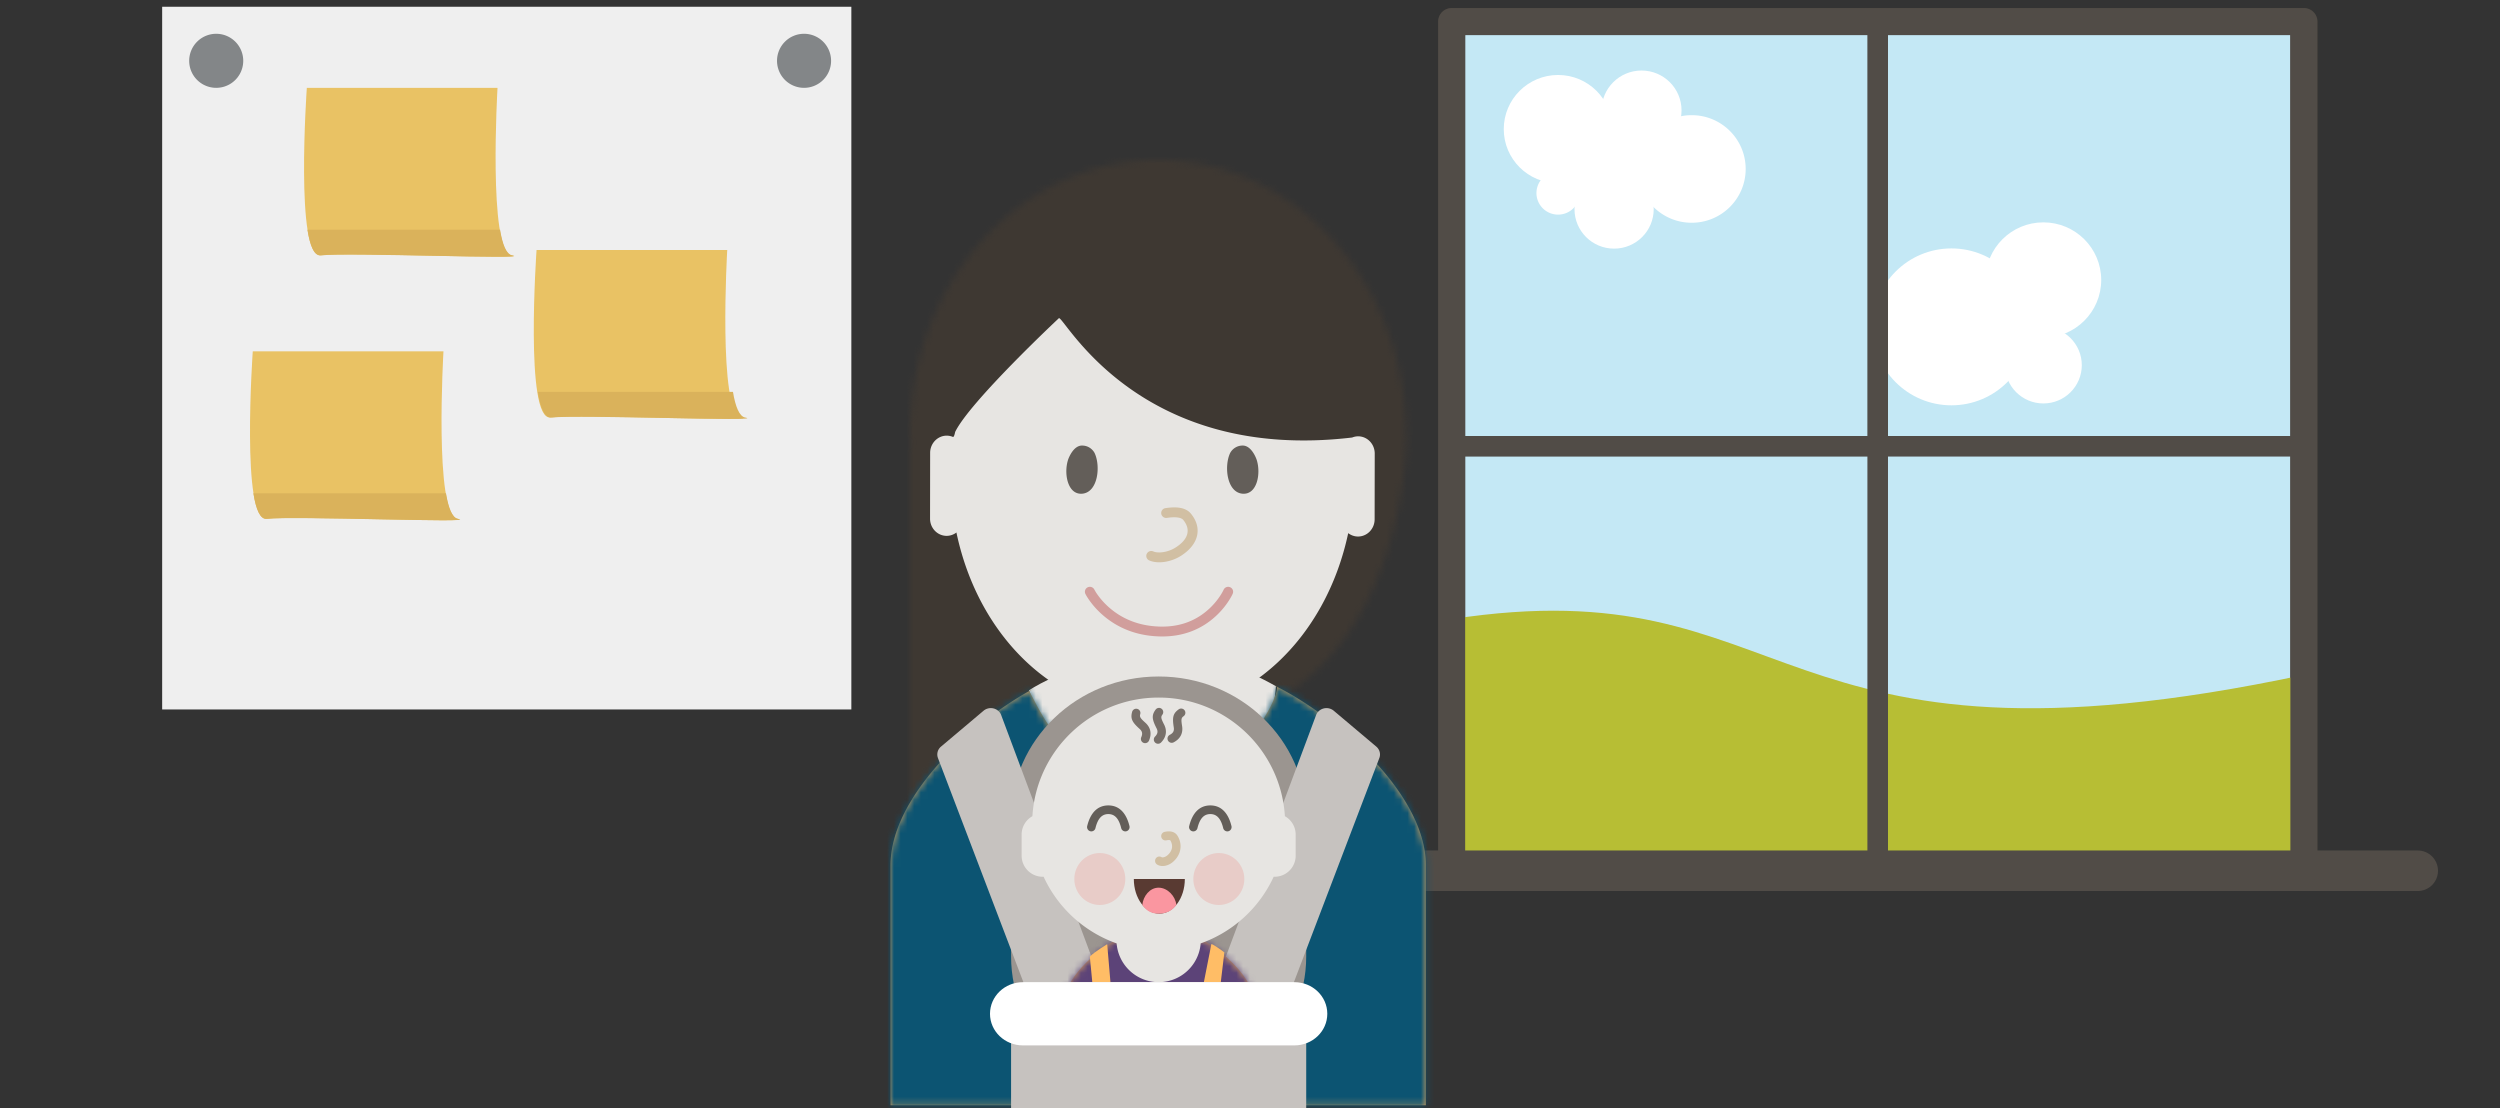 <svg xmlns="http://www.w3.org/2000/svg" xmlns:xlink="http://www.w3.org/1999/xlink" width="370" height="164" viewBox="0 0 370 164">
    <rect x="0" y="0" width="370" height="164" fill="#333333" stroke="none"/>
    <defs>
        <path id="a" d="M.164 42.342A9.83 9.83 0 0 1 0 40.544C0 18.153 16.43 0 36.7 0c20.266 0 36.697 18.153 36.697 40.544 0 .15-.004.297-.01.444l.095-.001s.042 43.158-36.793 43.158C-.143 84.145 0 98.999 0 98.999V42.345l.164-.003z"/>
        <path id="c" d="M56.75 4.616c8.796 4.28 22.476 15.876 22.476 26.628v35.533H0V31.244C0 20.87 12.517 9.71 21.213 5.094c-.44.266-.673.427-.673.427 1.498 2.454 5.526 13.35 18.158 13.35 12.635 0 18.52-11.698 18.52-13.984a39.23 39.23 0 0 0-.469-.271z"/>
        <path id="e" d="M82.221 78.075v12.628H53.958V78.075c0-3.612 4.617-7.737 7.708-9.435h12.847c3.12 1.728 7.708 5.864 7.708 9.435z"/>
    </defs>
    <g fill="none" fill-rule="evenodd">
        <path fill="#EFEFEF" d="M24 105h102V1H24z"/>
        <path fill="#838688" d="M36 9.002a4 4 0 1 1-8-.003 4 4 0 0 1 8 .003M123 9.002A3.998 3.998 0 0 1 119 13a4 4 0 1 1 4-3.998"/>
        <path fill="#E9C264" d="M67.7 76.775c3.48.696-24.379-.49-28.224 0C35.634 77.27 37.41 52 37.41 52h28.224S64.213 76.088 67.7 76.775"/>
        <path fill="#DAB25B" d="M66.006 73H37.5c.37 2.347.991 3.912 2.015 3.795 3.854-.455 31.771.636 28.284 0-.874-.157-1.434-1.648-1.793-3.795"/>
        <path fill="#E9C264" d="M109.7 61.778c3.477.69-24.38-.493-28.223 0C77.632 62.272 79.41 37 79.41 37h28.222s-1.416 24.089 2.068 24.778"/>
        <path fill="#DAB25B" d="M108.48 58H79.6c.375 2.35 1.003 3.916 2.044 3.797 3.901-.455 32.18.632 28.652 0-.886-.162-1.457-1.647-1.817-3.797"/>
        <path fill="#E9C264" d="M75.7 37.779c3.483.688-24.378-.495-28.224 0C43.634 38.267 45.41 13 45.41 13h28.223S72.216 37.087 75.7 37.779"/>
        <path fill="#DAB25B" d="M74.01 34H45.5c.37 2.348.99 3.917 2.015 3.797 3.854-.456 31.775.632 28.284 0-.871-.159-1.435-1.651-1.79-3.797"/>
        <g>
            <path fill="#C4E8F5" d="M214.845 128.871h126.131V3.192h-126.13z"/>
            <path stroke="#403A33" stroke-linecap="round" stroke-linejoin="round" stroke-width="4" d="M214.845 128.871h126.131V3.192h-126.13z"/>
            <path fill="#B7BE34" d="M214.845 91.628c51.475-7.926 46.011 25.32 126.131 8.249v28.995h-126.13V91.628z"/>
            <path fill="#FFF" d="M310.98 41.438c0-4.71-3.833-8.529-8.562-8.529-4.727 0-8.56 3.819-8.56 8.529 0 4.712 3.833 8.53 8.56 8.53 4.729 0 8.562-3.818 8.562-8.53"/>
            <path fill="#FFF" d="M300.466 48.377c0-6.412-5.217-11.611-11.652-11.611s-11.654 5.2-11.654 11.611c0 6.412 5.219 11.61 11.654 11.61s11.652-5.198 11.652-11.61"/>
            <path fill="#FFF" d="M308.106 54.044c0-3.131-2.546-5.666-5.688-5.666-3.14 0-5.686 2.535-5.686 5.666 0 3.129 2.546 5.666 5.686 5.666 3.142 0 5.688-2.537 5.688-5.666"/>
            <path stroke="#403A33" stroke-linecap="round" stroke-linejoin="round" stroke-width="3" d="M214.845 66.032h63.066V3.192h-63.066z"/>
            <path stroke="#514C47" stroke-linecap="round" stroke-linejoin="round" stroke-width="3" d="M277.91 66.032h63.066V3.192h-63.065zM214.845 128.871h63.066V66.032h-63.066z"/>
            <path stroke="#514C47" stroke-linecap="round" stroke-linejoin="round" stroke-width="3" d="M277.91 128.871h63.066V66.032h-63.065z"/>
            <path stroke="#514C47" stroke-linecap="round" stroke-linejoin="round" stroke-width="6" d="M198 128.871h159.822"/>
            <path fill="#FFF" d="M238.636 19.109c0 4.424-3.6 8.01-8.04 8.01-4.44 0-8.04-3.586-8.04-8.01 0-4.424 3.6-8.012 8.04-8.012 4.44 0 8.04 3.588 8.04 8.012"/>
            <path fill="#FFF" d="M248.868 16.336c0 3.258-2.651 5.897-5.92 5.897s-5.92-2.64-5.92-5.897c0-3.259 2.651-5.898 5.92-5.898s5.92 2.64 5.92 5.898"/>
            <path fill="#FFF" d="M258.36 25.007c0 4.397-3.577 7.961-7.99 7.961-4.414 0-7.99-3.564-7.99-7.961 0-4.398 3.576-7.962 7.99-7.962 4.413 0 7.99 3.564 7.99 7.962M233.797 28.574a3.197 3.197 0 0 1-3.201 3.19 3.197 3.197 0 0 1-3.202-3.19 3.197 3.197 0 0 1 3.202-3.19 3.197 3.197 0 0 1 3.201 3.19"/>
            <path fill="#FFF" d="M244.749 30.957c0 3.227-2.624 5.841-5.862 5.841-3.237 0-5.861-2.614-5.861-5.841 0-3.225 2.624-5.842 5.86-5.842 3.239 0 5.863 2.617 5.863 5.842"/>
            <path fill="#FFF" d="M245.501 23.792c0-3.956-3.218-7.164-7.19-7.164-3.972 0-7.19 3.208-7.19 7.164 0 3.958 3.218 7.165 7.19 7.165 3.972 0 7.19-3.207 7.19-7.165"/>
            <path stroke="#514C47" stroke-linecap="round" stroke-linejoin="round" stroke-width="4" d="M214.845 128.871h126.131V3.192h-126.13z"/>
        </g>
        <g>
            <g transform="translate(134.673 23.68)">
                <mask id="b" fill="#fff">
                    <use xlink:href="#a"/>
                </mask>
                <g fill="#3E3832" mask="url(#b)">
                    <path d="M-13.113-1.46H87.55v115.224H-13.113z"/>
                </g>
            </g>
            <path fill="#E7E5E2" d="M152.273 102.176c1.493 2.389 5.688 44.354 18.28 44.354 12.596 0 18.282-42.745 18.282-44.97-19.283-11.047-36.562.616-36.562.616z"/>
            <g transform="translate(131.798 96.805)">
                <mask id="d" fill="#fff">
                    <use xlink:href="#c"/>
                </mask>
                <use fill="#D8A25D" xlink:href="#c"/>
                <g mask="url(#d)">
                    <path fill="#0C5472" d="M-48.416 108.476h184.704V-36.292H-48.416z"/>
                </g>
            </g>
            <path fill="#E7E5E2" d="M141.362 63.929s-.154.87-.352.727a2.374 2.374 0 0 0-.887-.18c-1.356-.001-2.46 1.138-2.462 2.545l-.013 9.735c-.003 1.407 1.094 2.548 2.453 2.551a2.38 2.38 0 0 0 1.45-.498c3.284 15.676 14.99 26.747 28.95 26.771 13.96.023 25.703-11.011 29.033-26.676.406.31.904.501 1.449.502 1.358.002 2.46-1.137 2.462-2.543l.015-9.736c.001-1.407-1.096-2.549-2.454-2.551-.313 0-.612.066-.887.177-31.482 3.731-42.463-17.672-43.391-17.673 0 0-13.167 12.325-15.366 16.849z"/>
            <g>
                <path fill="#635E59" d="M160.147 73.069c-2.13.159-2.725-2.954-2.084-4.987.12-.385.826-2.14 2.074-2.14 1.246 0 1.797.96 1.873 1.125.917 1.981.467 5.827-1.863 6.002M183.914 73.069c2.13.159 2.726-2.954 2.084-4.987-.12-.385-.826-2.14-2.074-2.14a2.095 2.095 0 0 0-1.873 1.125c-.917 1.981-.467 5.827 1.863 6.002"/>
                <path fill="#D1BFA3" fill-rule="nonzero" d="M172.706 76.648c1.252-.192 2.108-.072 2.414.301 1.156 1.41.786 2.9-1.197 4.124-1.043.643-2.479.87-3.239.536a.738.738 0 0 0-.97.372c-.165.368.003.8.375.962 1.256.552 3.187.247 4.611-.631 2.696-1.663 3.313-4.15 1.561-6.284-.74-.902-2.053-1.086-3.779-.823a.73.73 0 0 0-.615.832.735.735 0 0 0 .839.61z"/>
                <path fill="#D19E9C" fill-rule="nonzero" d="M181.094 87.287a6.63 6.63 0 0 1-.463.82 10.367 10.367 0 0 1-1.566 1.89c-1.882 1.793-4.332 2.83-7.45 2.735-3.04-.092-5.478-1.113-7.39-2.759a10.912 10.912 0 0 1-1.745-1.897 6.63 6.63 0 0 1-.518-.82.739.739 0 0 0-.985-.332.727.727 0 0 0-.336.977c.108.218.319.574.64 1.022a12.368 12.368 0 0 0 1.98 2.152c2.157 1.858 4.916 3.013 8.31 3.116 3.534.108 6.359-1.088 8.514-3.141a11.82 11.82 0 0 0 1.787-2.158c.288-.448.475-.804.57-1.021a.727.727 0 0 0-.38-.96.738.738 0 0 0-.968.376z"/>
            </g>
            <g>
                <path fill="#9B9590" d="M171.48 100.12c12.062 0 21.84 9.392 21.84 20.978v20.444c0 11.586-9.778 20.978-21.84 20.978s-21.84-9.392-21.84-20.978v-20.444c0-11.586 9.778-20.978 21.84-20.978z"/>
                <path fill="#C6C2BF" d="M139.269 110.498l6.295-5.308a1.685 1.685 0 0 1 2.298.133c.138.148.245.32.314.508l15.41 41.245c.3.803-.137 1.685-.977 1.977l-7.072 2.453c-.844.293-1.778-.122-2.086-.927l-14.633-38.39a1.502 1.502 0 0 1 .45-1.69zM203.691 110.498c.5.422.68 1.092.451 1.69l-14.633 38.39v.001c-.308.805-1.242 1.22-2.086.927l-7.072-2.453c-.84-.292-1.276-1.174-.976-1.977l15.409-41.245c.07-.187.176-.36.314-.508a1.685 1.685 0 0 1 2.298-.133l6.295 5.308z"/>
                <g transform="translate(103.482 70.48)">
                    <mask id="f" fill="#fff">
                        <use xlink:href="#e"/>
                    </mask>
                    <use fill="#D8A25D" xlink:href="#e"/>
                    <g mask="url(#f)">
                        <path fill="#5C4378" d="M1.117 146.765h146.765V0H1.117z"/>
                    </g>
                </g>
                <path fill="#FFBD66" d="M163.178 161.183h15.588l2.441-20.224c-.282-.245-1.927-1.39-1.927-1.226l-1.913 9.721-12.635.405-.868-10.126s-1.97 1.209-2.57 1.838l1.884 19.612z"/>
                <path fill="#E7E5E2" d="M152.796 120.797c.6-9.797 8.736-17.557 18.684-17.557s18.084 7.76 18.684 17.557a3.12 3.12 0 0 1 1.596 2.723v3.12a3.12 3.12 0 0 1-3.256 3.117 18.78 18.78 0 0 1-10.804 9.865 6.24 6.24 0 0 1-12.44 0 18.78 18.78 0 0 1-10.804-9.865 3.12 3.12 0 0 1-3.256-3.117v-3.12a3.12 3.12 0 0 1 1.596-2.723z"/>
                <g fill="#78706A" fill-rule="nonzero">
                    <path d="M167.555 105.355a.624.624 0 1 1 1.203.332c-.114.414-.004.594.755 1.277.79.711.974 1.645.536 2.65a.624.624 0 1 1-1.144-.5c.227-.52.156-.877-.227-1.222-1.088-.98-1.408-1.504-1.123-2.537zM171.033 105.022a.624.624 0 0 1 1.005.741c-.255.346-.217.553.246 1.463.483.947.32 1.884-.449 2.665a.624.624 0 0 1-.889-.876c.398-.404.46-.763.226-1.223-.664-1.304-.775-1.908-.139-2.77zM174.443 104.987a.624.624 0 1 1 .726 1.015c-.35.25-.377.459-.217 1.468.166 1.05-.279 1.89-1.251 2.396a.624.624 0 1 1-.575-1.108c.504-.262.674-.583.593-1.093-.229-1.446-.148-2.054.724-2.678z"/>
                </g>
                <g>
                    <path fill="#E8CCC8" d="M166.548 130.094c0 2.123-1.689 3.845-3.773 3.845-2.085 0-3.775-1.722-3.775-3.845s1.69-3.844 3.775-3.844c2.084 0 3.773 1.721 3.773 3.844M184.161 130.094c0 2.123-1.69 3.845-3.773 3.845-2.085 0-3.775-1.722-3.775-3.845s1.69-3.844 3.775-3.844c2.084 0 3.773 1.721 3.773 3.844"/>
                    <path fill="#D1BFA3" fill-rule="nonzero" d="M172.617 124.371a.63.63 0 0 1-.745-.495.64.64 0 0 1 .486-.759c.846-.181 1.554-.042 1.943.623.756 1.295.493 2.786-.7 3.819-.693.6-1.666.815-2.346.397a.648.648 0 0 1-.213-.88c.18-.303.567-.4.864-.217.149.092.56 0 .88-.277.73-.632.873-1.436.434-2.186-.041-.07-.224-.106-.603-.025z"/>
                    <path fill="#635E59" fill-rule="nonzero" d="M160.906 122.25a.642.642 0 0 0 .458.777.628.628 0 0 0 .762-.466c.356-1.449.973-2.078 1.906-2.078.933 0 1.55.63 1.906 2.078a.628.628 0 0 0 .763.466.642.642 0 0 0 .458-.777c-.483-1.968-1.544-3.048-3.127-3.048-1.583 0-2.643 1.08-3.126 3.048zM176.003 122.25a.642.642 0 0 0 .457.777.628.628 0 0 0 .763-.466c.356-1.449.973-2.078 1.906-2.078.933 0 1.55.63 1.906 2.078a.628.628 0 0 0 .763.466.642.642 0 0 0 .457-.777c-.483-1.968-1.543-3.048-3.126-3.048s-2.643 1.08-3.126 3.048z"/>
                    <path fill="#593A32" d="M167.806 130.094h7.549c0 2.831-1.69 5.126-3.774 5.126-2.085 0-3.775-2.295-3.775-5.126z"/>
                    <path fill="#FA96A0" d="M171.475 135.22c-.985 0-1.77-.342-2.41-1.281.12-1.303 1.094-2.563 2.41-2.563 1.315 0 2.502 1.26 2.622 2.563-.642.94-1.638 1.281-2.622 1.281z"/>
                </g>
                <path fill="#C6C2BF" d="M193.32 164.08h-43.68v-15.416c0-1.825 1.983-3.304 4.43-3.304h34.82c2.447 0 4.43 1.479 4.43 3.304v15.416z"/>
                <path fill="#FFF" d="M151.393 145.36h40.174c2.691 0 4.873 2.095 4.873 4.68 0 2.585-2.182 4.68-4.873 4.68h-40.174c-2.691 0-4.873-2.095-4.873-4.68 0-2.585 2.182-4.68 4.873-4.68z"/>
            </g>
        </g>
    </g>
</svg>
